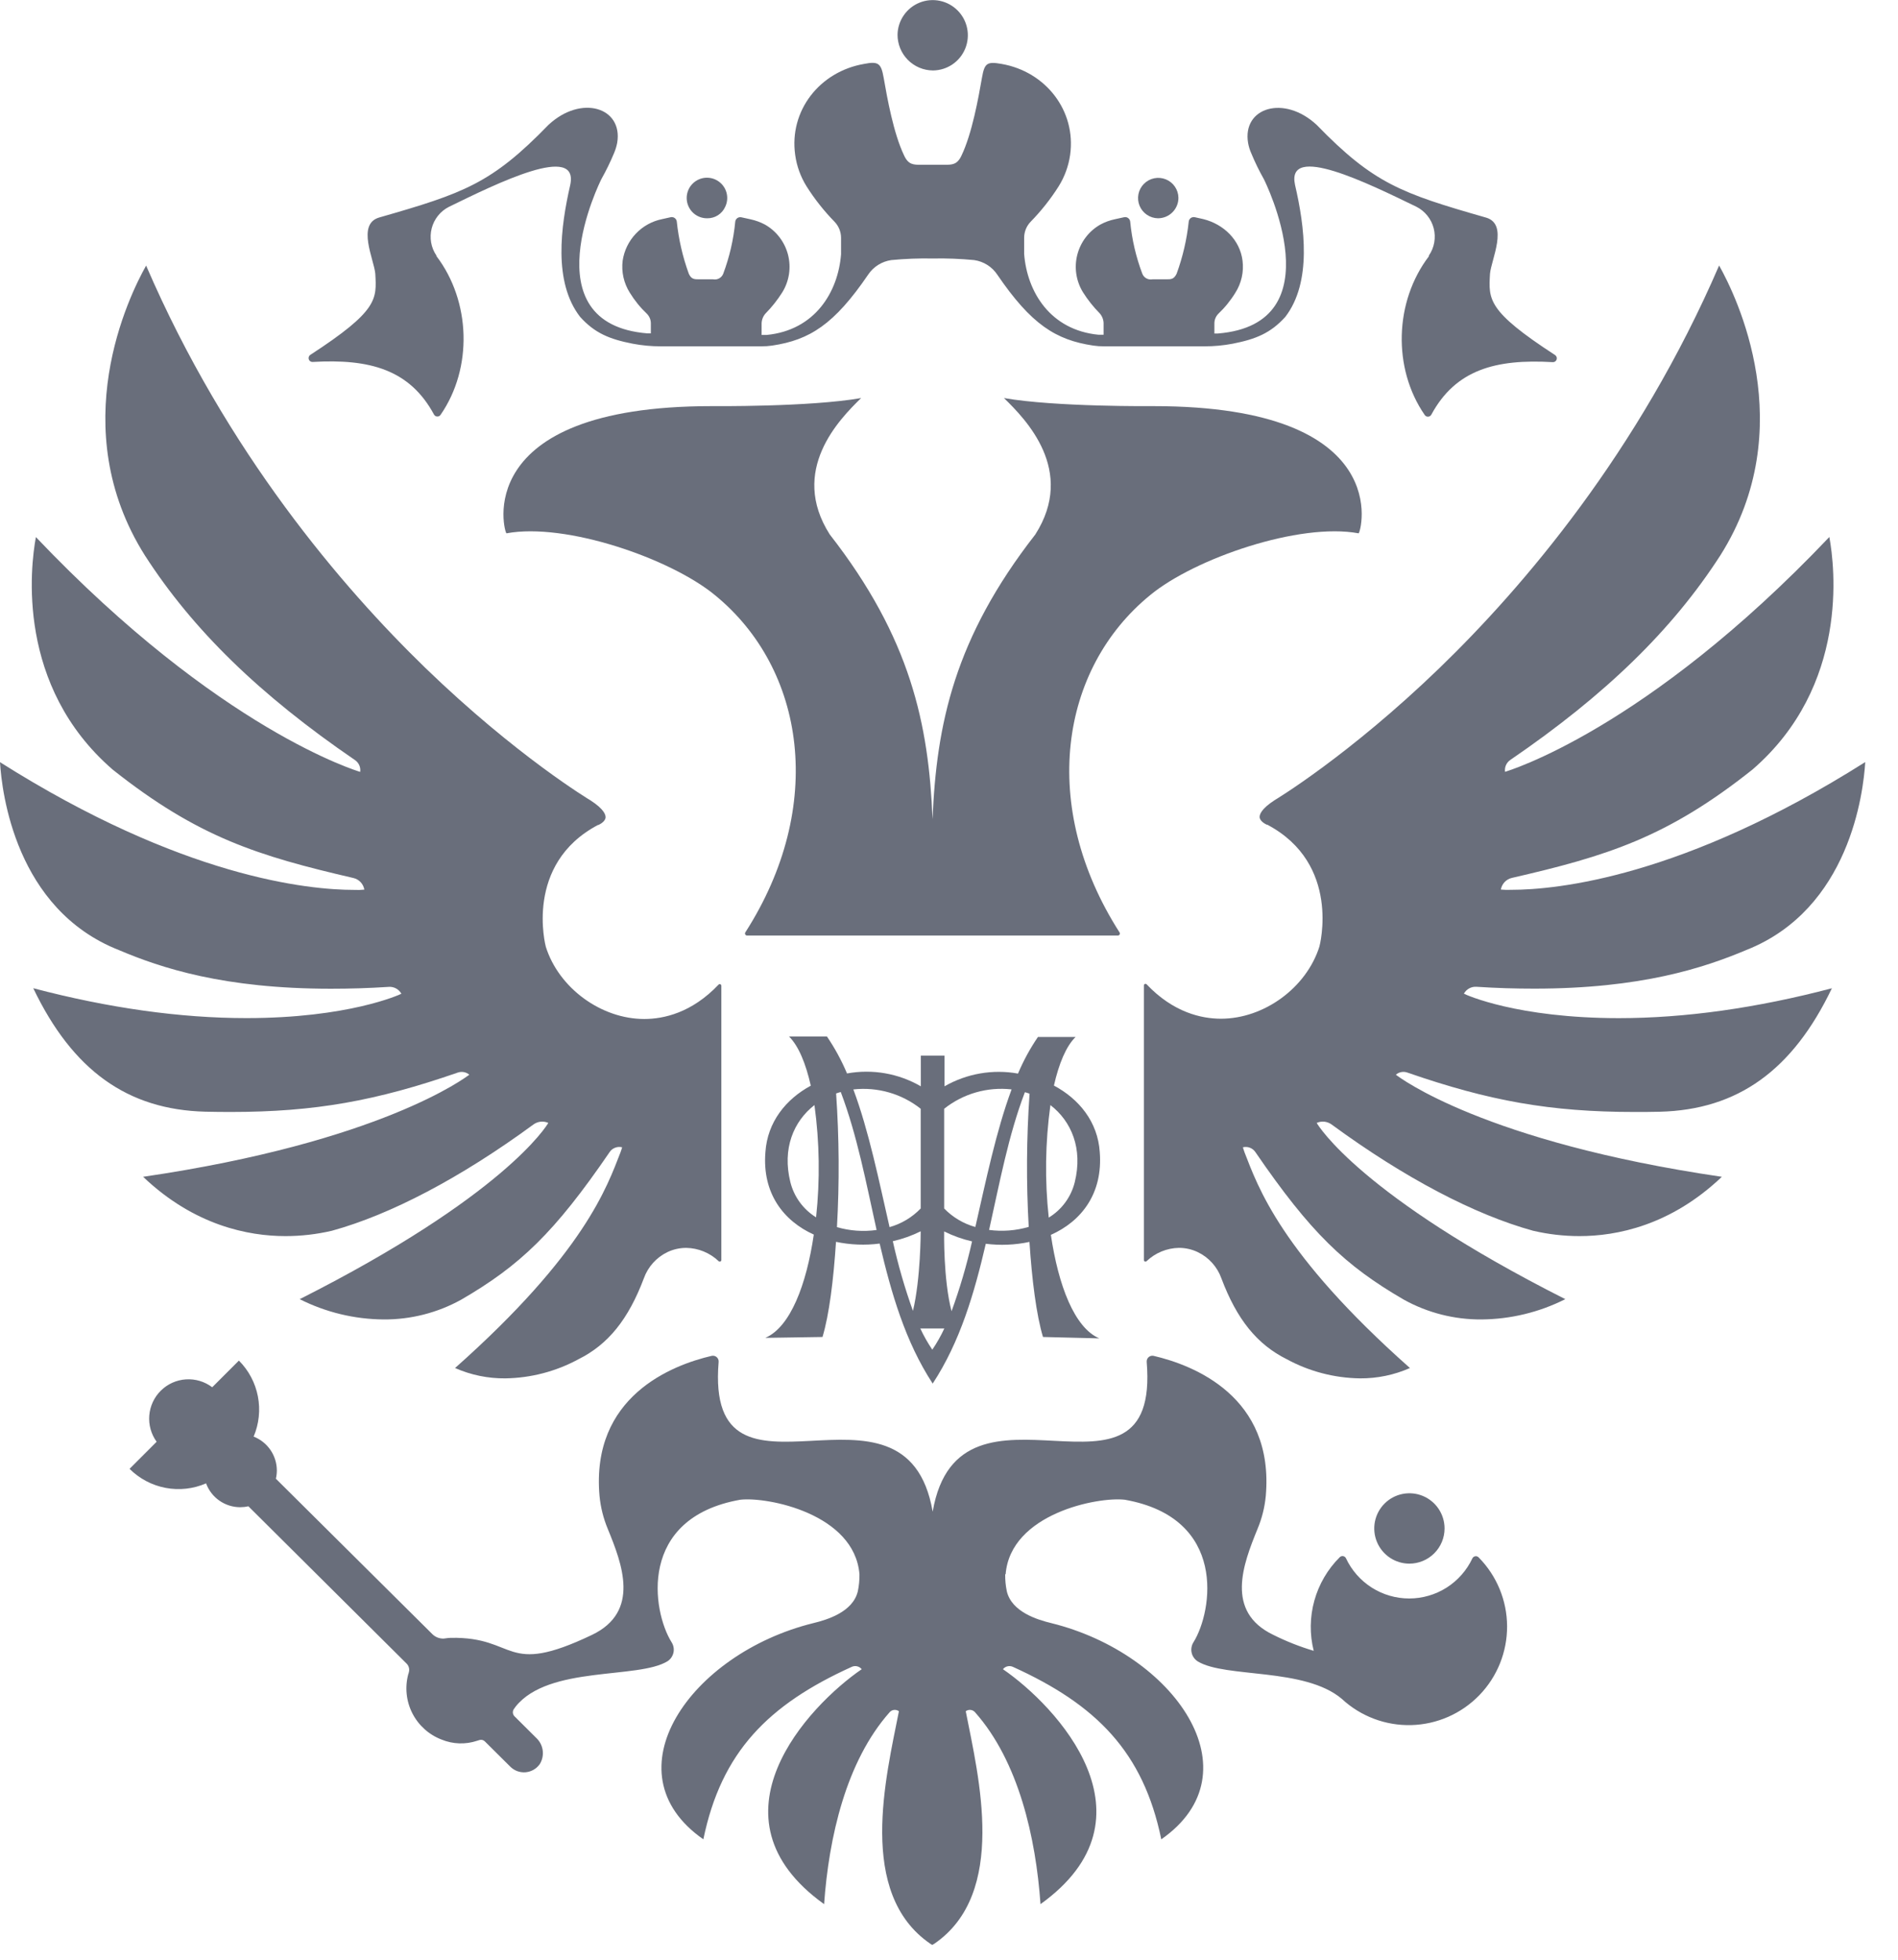 <svg width="123" height="127" viewBox="0 0 123 127" fill="none" xmlns="http://www.w3.org/2000/svg">
<g id="logo 6" opacity="0.7" clip-path="url(#clip0_54_99)">
<g id="figure">
<path id="Vector" d="M71.27 74.643C71.143 72.685 69.932 71.203 68.3 70.332C68.621 68.915 69.087 67.789 69.701 67.185H67.263C66.754 67.93 66.322 68.724 65.972 69.555C64.337 69.261 62.651 69.553 61.21 70.38V68.394H59.673V70.38C58.229 69.542 56.533 69.247 54.891 69.547C54.537 68.708 54.102 67.906 53.59 67.152H51.132C51.751 67.762 52.222 68.908 52.543 70.34C50.928 71.215 49.733 72.695 49.603 74.643C49.385 77.304 50.771 79.097 52.738 79.987C52.26 83.235 51.219 85.984 49.595 86.678L53.302 86.621C53.736 85.189 54.016 82.909 54.177 80.457C55.107 80.653 56.064 80.691 57.006 80.569C57.758 83.782 58.668 86.929 60.443 89.64C62.22 86.932 63.14 83.789 63.884 80.582C64.827 80.701 65.784 80.66 66.714 80.462C66.874 82.911 67.16 85.191 67.591 86.621L71.24 86.711C69.624 86.024 68.584 83.265 68.102 80.005C70.085 79.122 71.481 77.322 71.27 74.643ZM61.187 71.835C62.42 70.855 63.991 70.404 65.556 70.581C64.553 73.284 63.894 76.494 63.207 79.496C62.44 79.282 61.743 78.868 61.187 78.297V71.835ZM59.666 71.835V78.295C59.113 78.87 58.416 79.287 57.648 79.504C56.959 76.494 56.312 73.289 55.302 70.583C56.865 70.409 58.433 70.858 59.666 71.835ZM51.219 76.587C50.68 74.413 51.43 72.647 52.781 71.596C53.111 74.007 53.147 76.449 52.886 78.869C52.054 78.356 51.455 77.536 51.219 76.587ZM54.239 79.504C54.402 76.619 54.384 73.726 54.184 70.844C54.282 70.809 54.382 70.776 54.485 70.749C55.548 73.55 56.129 76.635 56.808 79.689C55.949 79.81 55.073 79.747 54.239 79.504ZM59.666 79.782C59.666 79.782 59.666 82.836 59.164 84.93C58.634 83.455 58.198 81.947 57.859 80.416C58.484 80.274 59.091 80.058 59.666 79.774V79.782ZM60.418 87.443C60.123 87.007 59.863 86.548 59.641 86.071H61.197C60.976 86.546 60.717 87.002 60.423 87.436L60.418 87.443ZM61.671 84.978C61.122 82.891 61.185 79.782 61.185 79.782C61.76 80.068 62.368 80.285 62.994 80.429C62.647 81.97 62.201 83.487 61.658 84.971L61.671 84.978ZM64.097 79.691C64.779 76.64 65.35 73.56 66.418 70.761C66.521 70.791 66.621 70.821 66.721 70.859C66.521 73.731 66.502 76.614 66.666 79.488C65.831 79.733 64.954 79.8 64.092 79.684L64.097 79.691ZM67.965 78.896C67.701 76.468 67.737 74.016 68.072 71.596C69.431 72.647 70.188 74.413 69.649 76.594C69.411 77.553 68.804 78.377 67.96 78.889L67.965 78.896Z" fill="#2A3143"/>
<path id="Vector_2" d="M14.938 72.043C20.407 72.043 24.375 71.323 29.661 69.492C29.787 69.447 29.923 69.436 30.055 69.459C30.187 69.483 30.31 69.541 30.413 69.628C30.189 69.796 24.68 73.986 9.274 76.243C12.6 79.408 16.106 80.085 18.5 80.085C19.512 80.085 20.521 79.969 21.507 79.739C25.294 78.698 29.824 76.331 34.568 72.855C34.706 72.754 34.867 72.691 35.037 72.673C35.206 72.655 35.378 72.683 35.533 72.752C35.42 72.946 32.668 77.482 19.422 84.171C21.11 85.022 22.973 85.472 24.863 85.485C26.616 85.496 28.342 85.057 29.876 84.211C33.703 81.994 35.939 79.855 39.506 74.643C39.592 74.514 39.717 74.414 39.862 74.359C40.008 74.303 40.167 74.293 40.318 74.332C40.285 74.433 40.255 74.543 40.212 74.656C39.35 76.865 37.889 81.176 29.49 88.632C30.516 89.085 31.627 89.313 32.748 89.302C34.405 89.278 36.03 88.853 37.486 88.063C39.411 87.105 40.716 85.487 41.724 82.824C41.99 82.076 42.54 81.464 43.255 81.121C43.635 80.941 44.05 80.848 44.471 80.848C45.256 80.861 46.008 81.17 46.576 81.713C46.591 81.726 46.609 81.734 46.629 81.737C46.649 81.74 46.669 81.737 46.687 81.729C46.705 81.721 46.72 81.708 46.731 81.691C46.741 81.674 46.747 81.655 46.747 81.635V63.862C46.746 63.842 46.739 63.822 46.727 63.805C46.715 63.788 46.699 63.775 46.68 63.767C46.66 63.76 46.64 63.758 46.619 63.763C46.599 63.767 46.581 63.777 46.566 63.792C44.832 65.62 43.01 66.019 41.752 66.019C38.954 66.019 36.215 64.013 35.373 61.344C35.358 61.292 33.952 55.988 38.749 53.45H38.761H38.776C38.776 53.45 39.212 53.269 39.243 52.973C39.26 52.803 39.157 52.434 38.283 51.865C38.235 51.837 33.488 48.998 27.573 43.281C22.182 38.054 14.697 29.324 9.469 17.207C8.366 19.165 4.161 27.709 9.394 35.993C12.494 40.803 16.825 45.021 23.001 49.242C23.124 49.325 23.221 49.441 23.282 49.576C23.342 49.712 23.363 49.862 23.342 50.009C23.252 49.984 14.234 47.323 2.326 34.797C1.968 36.738 1.038 44.442 7.306 49.864C12.835 54.252 16.728 55.454 22.903 56.885C23.082 56.927 23.245 57.02 23.371 57.154C23.497 57.288 23.58 57.456 23.61 57.638C23.393 57.661 23.174 57.666 22.956 57.655C19.971 57.655 11.808 56.843 0 49.38C0.118 51.336 1.003 58.909 7.695 61.55C10.452 62.721 14.514 64.058 21.442 64.058C22.695 64.058 23.873 64.023 25.202 63.938C25.365 63.927 25.528 63.964 25.671 64.043C25.815 64.122 25.933 64.24 26.011 64.384C25.873 64.456 22.558 65.961 15.966 65.961C11.69 65.961 7.045 65.312 2.155 64.025C4.707 69.352 8.264 71.897 13.309 72.025C13.867 72.037 14.41 72.043 14.938 72.043Z" fill="#2A3143"/>
<path id="Vector_3" d="M74.547 38.548C77.424 36.181 84.207 33.839 88.044 34.553C88.174 34.579 90.565 26.313 74.76 26.313C74.76 26.313 68.404 26.375 65.06 25.789C66.479 27.168 69.737 30.486 67.093 34.629C61.857 41.34 60.687 46.917 60.434 53.071C60.183 46.912 59.01 41.34 53.774 34.629C51.132 30.486 54.388 27.168 55.807 25.789C52.466 26.375 46.107 26.313 46.107 26.313C30.317 26.313 32.7 34.589 32.823 34.553C36.66 33.839 43.44 36.181 46.32 38.548C52.205 43.343 53.531 52.254 48.3 60.409C48.288 60.429 48.281 60.452 48.28 60.475C48.279 60.499 48.285 60.522 48.296 60.542C48.307 60.563 48.324 60.581 48.344 60.593C48.364 60.605 48.387 60.612 48.41 60.612H72.444C72.468 60.612 72.491 60.605 72.511 60.593C72.531 60.581 72.548 60.564 72.559 60.543C72.57 60.522 72.575 60.499 72.574 60.475C72.573 60.451 72.565 60.428 72.552 60.409C67.334 52.254 68.66 43.343 74.547 38.548Z" fill="#2A3143"/>
<path id="Vector_4" d="M94.868 64.379C94.946 64.235 95.064 64.117 95.207 64.038C95.349 63.959 95.512 63.922 95.675 63.932C97.008 64.018 98.181 64.052 99.434 64.052C106.362 64.052 110.42 62.706 113.182 61.545C119.872 58.892 120.759 51.331 120.877 49.374C109.067 56.838 100.903 57.65 97.92 57.65C97.702 57.661 97.482 57.655 97.264 57.633C97.295 57.452 97.378 57.284 97.504 57.15C97.63 57.016 97.792 56.922 97.971 56.88C104.147 55.459 108.039 54.257 113.57 49.858C119.836 44.437 118.907 36.733 118.551 34.791C106.643 47.331 97.622 49.979 97.535 50.004C97.514 49.857 97.535 49.707 97.595 49.571C97.655 49.436 97.753 49.32 97.875 49.236C104.051 45.016 108.382 40.798 111.483 35.988C116.716 27.712 112.51 19.16 111.407 17.202C106.177 29.319 98.692 38.049 93.304 43.263C87.386 48.981 82.639 51.819 82.594 51.847C81.719 52.416 81.617 52.785 81.631 52.956C81.662 53.251 82.1 53.432 82.1 53.432H82.113H82.128C86.925 55.97 85.519 61.274 85.504 61.327C84.662 63.995 81.92 66.001 79.125 66.001C77.872 66.001 76.042 65.603 74.308 63.774C74.294 63.759 74.275 63.749 74.255 63.744C74.235 63.74 74.214 63.741 74.195 63.749C74.176 63.756 74.159 63.77 74.148 63.786C74.136 63.804 74.13 63.824 74.13 63.844V81.635C74.13 81.655 74.135 81.674 74.146 81.691C74.157 81.707 74.172 81.721 74.19 81.729C74.208 81.737 74.228 81.74 74.248 81.737C74.267 81.734 74.285 81.726 74.3 81.713C74.868 81.17 75.618 80.861 76.403 80.847C76.824 80.847 77.239 80.941 77.619 81.121C78.335 81.464 78.886 82.076 79.153 82.824C80.155 85.487 81.466 87.104 83.391 88.063C84.846 88.853 86.472 89.278 88.128 89.302C89.245 89.311 90.35 89.083 91.371 88.632C82.975 81.186 81.514 76.865 80.651 74.656C80.609 74.543 80.579 74.433 80.546 74.332C80.697 74.294 80.855 74.303 81 74.359C81.145 74.415 81.269 74.514 81.356 74.643C84.925 79.854 87.158 81.993 90.988 84.21C92.522 85.057 94.248 85.496 96.001 85.485C97.891 85.471 99.752 85.021 101.44 84.17C88.193 77.482 85.441 72.945 85.328 72.752C85.484 72.682 85.656 72.655 85.826 72.673C85.996 72.691 86.158 72.754 86.296 72.855C91.041 76.331 95.57 78.698 99.354 79.739C100.34 79.969 101.349 80.085 102.362 80.085C104.753 80.085 108.259 79.408 111.585 76.243C96.181 73.986 90.67 69.796 90.459 69.628C90.561 69.54 90.684 69.481 90.817 69.457C90.949 69.433 91.085 69.445 91.211 69.492C96.495 71.323 100.464 72.043 105.931 72.043C106.46 72.043 107.001 72.043 107.563 72.028C112.608 71.9 116.165 69.354 118.716 64.028C113.824 65.314 109.192 65.964 104.903 65.964C98.312 65.961 95.006 64.456 94.868 64.379Z" fill="#2A3143"/>
<path id="Vector_5" d="M60.458 4.565H60.476C60.923 4.558 61.359 4.42 61.728 4.168C62.098 3.915 62.384 3.56 62.553 3.145C62.722 2.731 62.765 2.276 62.677 1.837C62.589 1.398 62.374 0.995 62.058 0.678C61.743 0.361 61.341 0.143 60.903 0.053C60.465 -0.038 60.01 0.003 59.595 0.17C59.18 0.336 58.823 0.621 58.569 0.99C58.314 1.358 58.174 1.793 58.165 2.24C58.163 2.543 58.221 2.844 58.335 3.125C58.449 3.406 58.618 3.662 58.831 3.878C59.044 4.094 59.297 4.265 59.576 4.383C59.856 4.501 60.155 4.563 60.458 4.565Z" fill="#2A3143"/>
<path id="Vector_6" d="M93.615 99.026C93.615 98.575 93.481 98.135 93.231 97.76C92.981 97.385 92.625 97.093 92.209 96.92C91.793 96.748 91.335 96.702 90.892 96.79C90.45 96.878 90.044 97.095 89.726 97.414C89.407 97.733 89.19 98.139 89.102 98.581C89.014 99.023 89.06 99.482 89.232 99.898C89.405 100.315 89.697 100.671 90.071 100.922C90.446 101.172 90.886 101.306 91.337 101.306C91.941 101.305 92.52 101.065 92.947 100.637C93.374 100.21 93.615 99.631 93.615 99.026Z" fill="#2A3143"/>
<path id="Vector_7" d="M95.421 100.957C95.056 101.736 94.476 102.395 93.751 102.857C93.025 103.318 92.183 103.563 91.323 103.563C90.463 103.563 89.621 103.318 88.895 102.857C88.17 102.395 87.59 101.736 87.225 100.957C87.208 100.921 87.181 100.889 87.149 100.865C87.117 100.841 87.079 100.825 87.039 100.819C86.999 100.812 86.958 100.816 86.92 100.829C86.882 100.841 86.847 100.863 86.819 100.892C86.038 101.67 85.472 102.638 85.177 103.7C84.881 104.763 84.867 105.884 85.135 106.954C84.236 106.687 83.362 106.342 82.523 105.923C79.37 104.418 80.571 101.321 81.493 99.059C81.779 98.377 81.96 97.656 82.029 96.92C82.593 90.472 77.33 88.441 74.761 87.844C74.704 87.831 74.645 87.832 74.589 87.846C74.533 87.861 74.481 87.888 74.437 87.926C74.393 87.964 74.359 88.012 74.338 88.066C74.316 88.12 74.307 88.177 74.312 88.235C75.207 98.986 62.176 87.892 60.442 97.938C58.71 87.894 45.682 98.986 46.571 88.238C46.576 88.18 46.568 88.121 46.546 88.067C46.524 88.013 46.49 87.965 46.446 87.926C46.402 87.888 46.349 87.861 46.293 87.846C46.236 87.832 46.177 87.832 46.12 87.844C43.546 88.441 38.285 90.475 38.852 96.92C38.923 97.656 39.104 98.377 39.388 99.059C40.313 101.316 41.513 104.416 38.361 105.923C32.613 108.667 33.558 106.031 29.207 106.113C29.139 106.113 28.921 106.134 28.771 106.159C28.633 106.167 28.494 106.145 28.364 106.096C28.235 106.047 28.117 105.971 28.019 105.873L17.878 95.804C17.919 95.632 17.94 95.455 17.941 95.277C17.941 94.801 17.797 94.337 17.529 93.944C17.261 93.551 16.88 93.248 16.437 93.075C16.786 92.253 16.882 91.344 16.712 90.467C16.542 89.589 16.113 88.783 15.482 88.15L13.753 89.878C13.265 89.509 12.662 89.328 12.052 89.367C11.443 89.405 10.867 89.662 10.431 90.09C9.994 90.518 9.726 91.088 9.675 91.698C9.623 92.307 9.792 92.914 10.151 93.409L8.396 95.164C9.034 95.8 9.847 96.23 10.731 96.397C11.615 96.565 12.529 96.463 13.354 96.105C13.521 96.558 13.822 96.949 14.218 97.225C14.614 97.501 15.085 97.65 15.567 97.65C15.745 97.649 15.923 97.629 16.096 97.589L26.347 107.779C26.424 107.855 26.477 107.95 26.502 108.055C26.527 108.159 26.522 108.269 26.488 108.371C26.488 108.408 26.468 108.438 26.46 108.461C26.23 109.31 26.323 110.214 26.721 110.998C27.12 111.782 27.795 112.39 28.616 112.704C29.349 113.005 30.167 113.033 30.919 112.782L31.062 112.737C31.123 112.716 31.19 112.713 31.253 112.728C31.317 112.743 31.375 112.775 31.42 112.822L33.072 114.462C33.202 114.591 33.358 114.69 33.529 114.752C33.701 114.814 33.885 114.838 34.067 114.822C34.248 114.805 34.425 114.749 34.583 114.658C34.741 114.566 34.877 114.441 34.982 114.291C35.139 114.037 35.206 113.737 35.174 113.44C35.142 113.142 35.012 112.864 34.804 112.649L33.345 111.199C33.283 111.138 33.245 111.057 33.237 110.97C33.229 110.884 33.252 110.797 33.303 110.725L33.42 110.562C35.566 107.892 41.365 108.807 43.268 107.623C43.464 107.492 43.599 107.29 43.647 107.059C43.693 106.829 43.647 106.589 43.519 106.392C42.265 104.386 41.308 98.344 47.972 97.166C49.727 96.96 55.379 98.073 55.697 101.996C55.703 102.369 55.667 102.742 55.589 103.107C55.264 104.436 53.619 104.94 52.702 105.161C44.747 107.122 39.343 114.821 45.581 119.167C46.747 113.507 49.787 110.442 55.206 107.989C55.314 107.941 55.435 107.931 55.551 107.959C55.666 107.987 55.769 108.052 55.843 108.145C52.376 110.522 45.566 117.747 53.406 123.367C53.712 119.056 54.822 114.126 57.65 110.936C57.723 110.85 57.826 110.795 57.938 110.783C58.05 110.77 58.163 110.801 58.254 110.868C57.416 115.132 55.524 122.67 60.289 125.933C60.329 125.963 60.373 125.987 60.419 126.006C60.464 125.985 60.506 125.961 60.547 125.933C65.309 122.673 63.419 115.119 62.585 110.868C62.675 110.801 62.788 110.77 62.9 110.783C63.012 110.795 63.116 110.85 63.189 110.936C66.016 114.126 67.126 119.056 67.43 123.367C75.26 117.747 68.462 110.522 64.996 108.145C65.07 108.052 65.172 107.987 65.288 107.959C65.403 107.931 65.524 107.941 65.632 107.989C71.051 110.442 74.092 113.507 75.257 119.167C81.495 114.821 76.092 107.129 68.136 105.161C67.219 104.94 65.575 104.436 65.249 103.107C65.172 102.742 65.136 102.369 65.141 101.996H65.169C65.487 98.073 71.134 96.96 72.894 97.166C79.558 98.344 78.588 104.396 77.347 106.392C77.282 106.492 77.238 106.605 77.217 106.723C77.196 106.841 77.198 106.962 77.225 107.079C77.251 107.196 77.301 107.306 77.371 107.403C77.44 107.501 77.529 107.583 77.631 107.646C79.433 108.727 84.536 108.025 86.952 110.063C88.174 111.199 89.792 111.81 91.459 111.766C93.126 111.722 94.709 111.026 95.87 109.828C97.03 108.63 97.675 107.024 97.667 105.356C97.659 103.688 96.997 102.089 95.825 100.902C95.797 100.873 95.763 100.851 95.726 100.838C95.688 100.825 95.648 100.821 95.609 100.826C95.569 100.832 95.531 100.846 95.499 100.869C95.466 100.892 95.439 100.922 95.421 100.957Z" fill="#2A3143"/>
<path id="Vector_8" d="M45.829 14.142C46.076 14.147 46.32 14.078 46.529 13.944C46.738 13.81 46.902 13.617 47.002 13.389C47.123 13.132 47.158 12.842 47.101 12.563C47.043 12.284 46.897 12.031 46.683 11.843C46.47 11.654 46.201 11.54 45.917 11.518C45.633 11.495 45.35 11.566 45.11 11.719C44.87 11.871 44.685 12.098 44.585 12.365C44.485 12.632 44.474 12.924 44.554 13.197C44.634 13.47 44.8 13.71 45.028 13.881C45.256 14.051 45.534 14.143 45.818 14.142H45.829Z" fill="#2A3143"/>
<path id="Vector_9" d="M20.255 23.451C23.972 23.233 26.556 23.953 28.125 26.857C28.146 26.894 28.176 26.926 28.212 26.949C28.249 26.972 28.291 26.985 28.334 26.986C28.377 26.988 28.42 26.979 28.459 26.959C28.497 26.939 28.53 26.91 28.553 26.874C30.644 23.847 30.514 19.524 28.283 16.592V16.557C28.109 16.302 27.992 16.013 27.939 15.709C27.887 15.405 27.899 15.093 27.976 14.795C28.052 14.496 28.192 14.217 28.385 13.976C28.578 13.736 28.82 13.539 29.095 13.4C32.178 11.895 37.561 9.234 36.95 12C36.341 14.669 35.839 18.27 37.594 20.529C38.539 21.578 39.486 21.971 40.995 22.267C41.601 22.383 42.216 22.44 42.832 22.438H49.349C49.58 22.439 49.81 22.424 50.038 22.39C52.467 22.029 54.061 21.021 56.259 17.796C56.429 17.541 56.651 17.325 56.91 17.162C57.169 16.999 57.46 16.893 57.763 16.85C58.654 16.765 59.55 16.73 60.445 16.748C61.34 16.73 62.236 16.765 63.127 16.85C63.43 16.893 63.721 16.999 63.98 17.162C64.239 17.325 64.461 17.541 64.63 17.796C66.829 21.021 68.423 22.029 70.851 22.39C71.079 22.424 71.31 22.439 71.541 22.438H78.057C78.673 22.44 79.287 22.383 79.892 22.267C81.396 21.971 82.348 21.578 83.296 20.529C85.03 18.272 84.549 14.669 83.927 11.99C83.316 9.232 88.689 11.893 91.78 13.39C92.057 13.528 92.301 13.725 92.496 13.966C92.691 14.207 92.832 14.486 92.91 14.787C92.988 15.087 93 15.4 92.947 15.706C92.893 16.011 92.775 16.301 92.599 16.557V16.605C90.366 19.534 90.236 23.857 92.329 26.887C92.353 26.922 92.385 26.951 92.423 26.97C92.462 26.989 92.504 26.999 92.546 26.997C92.589 26.995 92.631 26.982 92.667 26.96C92.704 26.938 92.734 26.906 92.755 26.869C94.326 23.963 96.908 23.245 100.625 23.463C100.68 23.467 100.735 23.452 100.781 23.421C100.827 23.389 100.861 23.344 100.878 23.291C100.895 23.238 100.895 23.181 100.876 23.129C100.857 23.077 100.822 23.032 100.775 23.002C96.367 20.141 96.467 19.396 96.559 17.736C96.64 16.818 97.778 14.531 96.309 14.099C90.795 12.522 89.015 11.887 85.333 8.096C83.213 6.119 80.498 6.967 80.882 9.257C80.923 9.489 80.992 9.716 81.088 9.931C81.325 10.504 81.597 11.062 81.902 11.602C81.97 11.732 86.582 20.991 78.917 21.608H78.699V20.968C78.697 20.851 78.718 20.735 78.76 20.626C78.804 20.517 78.868 20.418 78.949 20.334C79.379 19.927 79.753 19.464 80.062 18.959C80.451 18.344 80.614 17.613 80.523 16.89C80.358 15.546 79.295 14.521 77.977 14.195L77.428 14.072C77.383 14.062 77.336 14.062 77.291 14.072C77.246 14.081 77.204 14.1 77.166 14.127C77.129 14.155 77.098 14.19 77.076 14.23C77.053 14.27 77.039 14.314 77.035 14.36C76.912 15.514 76.649 16.648 76.25 17.738C76.072 18.097 75.892 18.097 75.583 18.097H74.689C74.554 18.123 74.415 18.102 74.294 18.037C74.174 17.971 74.08 17.866 74.029 17.738C73.619 16.653 73.354 15.518 73.243 14.363C73.238 14.317 73.225 14.272 73.202 14.232C73.18 14.192 73.149 14.157 73.112 14.129C73.075 14.102 73.033 14.082 72.988 14.073C72.943 14.063 72.897 14.062 72.852 14.072L72.245 14.205C71.916 14.274 71.6 14.39 71.305 14.551C70.939 14.759 70.618 15.039 70.363 15.374C70.107 15.709 69.921 16.092 69.816 16.5C69.71 16.908 69.688 17.333 69.75 17.75C69.812 18.167 69.957 18.567 70.177 18.927C70.489 19.424 70.855 19.884 71.267 20.301C71.422 20.477 71.511 20.701 71.518 20.936V21.688H71.192C68.054 21.385 66.558 18.899 66.37 16.454V15.398C66.373 15.009 66.526 14.636 66.799 14.358C67.479 13.661 68.085 12.896 68.606 12.073C68.993 11.454 69.246 10.76 69.35 10.037C69.751 7.18 67.768 4.637 64.904 4.141C63.956 3.973 63.803 4.096 63.638 5.026C63.405 6.353 62.994 8.657 62.305 10.089C62.029 10.676 61.696 10.676 61.214 10.676H59.685C59.207 10.676 58.873 10.676 58.598 10.089C57.906 8.657 57.495 6.353 57.264 5.026C57.099 4.096 56.918 3.96 55.998 4.141C53.111 4.637 51.129 7.18 51.532 10.037C51.632 10.76 51.883 11.454 52.269 12.073C52.789 12.896 53.394 13.661 54.074 14.358C54.346 14.636 54.501 15.009 54.505 15.398V16.467C54.317 18.912 52.82 21.397 49.682 21.701H49.356V20.948C49.364 20.714 49.452 20.489 49.607 20.314C50.019 19.896 50.385 19.436 50.697 18.939C50.919 18.58 51.066 18.179 51.13 17.761C51.194 17.343 51.172 16.916 51.068 16.506C50.963 16.097 50.777 15.713 50.52 15.377C50.264 15.04 49.942 14.76 49.575 14.551C49.282 14.395 48.969 14.281 48.645 14.21L48.038 14.077C47.993 14.067 47.946 14.068 47.902 14.078C47.856 14.088 47.814 14.107 47.777 14.134C47.74 14.162 47.71 14.197 47.687 14.237C47.665 14.277 47.651 14.322 47.647 14.368C47.536 15.521 47.274 16.654 46.868 17.738C46.817 17.866 46.723 17.971 46.603 18.037C46.482 18.102 46.343 18.123 46.209 18.097H45.306C44.998 18.097 44.805 18.097 44.639 17.738C44.243 16.648 43.981 15.514 43.86 14.36C43.855 14.314 43.841 14.27 43.818 14.23C43.795 14.19 43.764 14.156 43.727 14.128C43.69 14.101 43.648 14.082 43.603 14.072C43.558 14.063 43.511 14.062 43.467 14.072L42.915 14.195C42.262 14.325 41.666 14.654 41.207 15.137C40.748 15.619 40.449 16.232 40.351 16.89C40.261 17.613 40.425 18.344 40.812 18.959C41.122 19.465 41.497 19.927 41.928 20.334C42.009 20.418 42.073 20.517 42.117 20.626C42.16 20.735 42.18 20.851 42.178 20.968V21.6H41.963C34.298 20.983 38.91 11.725 38.978 11.594C39.282 11.054 39.554 10.496 39.792 9.924C39.885 9.707 39.954 9.481 39.998 9.249C40.381 6.96 37.667 6.112 35.546 8.088C31.864 11.88 30.082 12.514 24.571 14.092C23.099 14.523 24.238 16.81 24.32 17.728C24.413 19.386 24.513 20.131 20.104 22.995C20.06 23.025 20.027 23.07 20.01 23.121C19.993 23.172 19.993 23.228 20.01 23.279C20.027 23.33 20.06 23.375 20.104 23.406C20.148 23.437 20.201 23.453 20.255 23.451Z" fill="#2A3143"/>
<path id="Vector_10" d="M75.052 14.142C75.226 14.141 75.399 14.105 75.559 14.038C75.719 13.97 75.865 13.872 75.987 13.748C76.109 13.624 76.206 13.477 76.271 13.316C76.337 13.154 76.37 12.982 76.368 12.808C76.363 12.55 76.283 12.3 76.137 12.089C75.991 11.877 75.785 11.713 75.547 11.618C75.308 11.522 75.047 11.499 74.795 11.551C74.543 11.603 74.313 11.728 74.132 11.911C73.95 12.093 73.827 12.325 73.777 12.577C73.727 12.829 73.752 13.091 73.849 13.329C73.947 13.567 74.112 13.771 74.325 13.915C74.537 14.06 74.788 14.139 75.045 14.142H75.052Z" fill="#2A3143"/>
</g>
<g id="figure_2">
<path id="Vector_11" d="M60.458 130.565H60.476C60.923 130.558 61.359 130.42 61.728 130.168C62.098 129.915 62.384 129.56 62.553 129.145C62.722 128.731 62.765 128.276 62.677 127.837C62.589 127.398 62.374 126.995 62.058 126.678C61.743 126.361 61.341 126.143 60.903 126.053C60.465 125.962 60.01 126.003 59.595 126.17C59.18 126.336 58.823 126.621 58.569 126.99C58.314 127.358 58.174 127.793 58.165 128.24C58.163 128.543 58.221 128.844 58.335 129.125C58.449 129.406 58.618 129.662 58.831 129.878C59.044 130.094 59.297 130.265 59.576 130.383C59.856 130.501 60.155 130.563 60.458 130.565Z" fill="#03A678"/>
</g>
</g>
<defs>
<clipPath id="clip0_54_99">
<rect width="123" height="126" fill="white" transform="translate(0 0.006)"/>
</clipPath>
</defs>
</svg>

